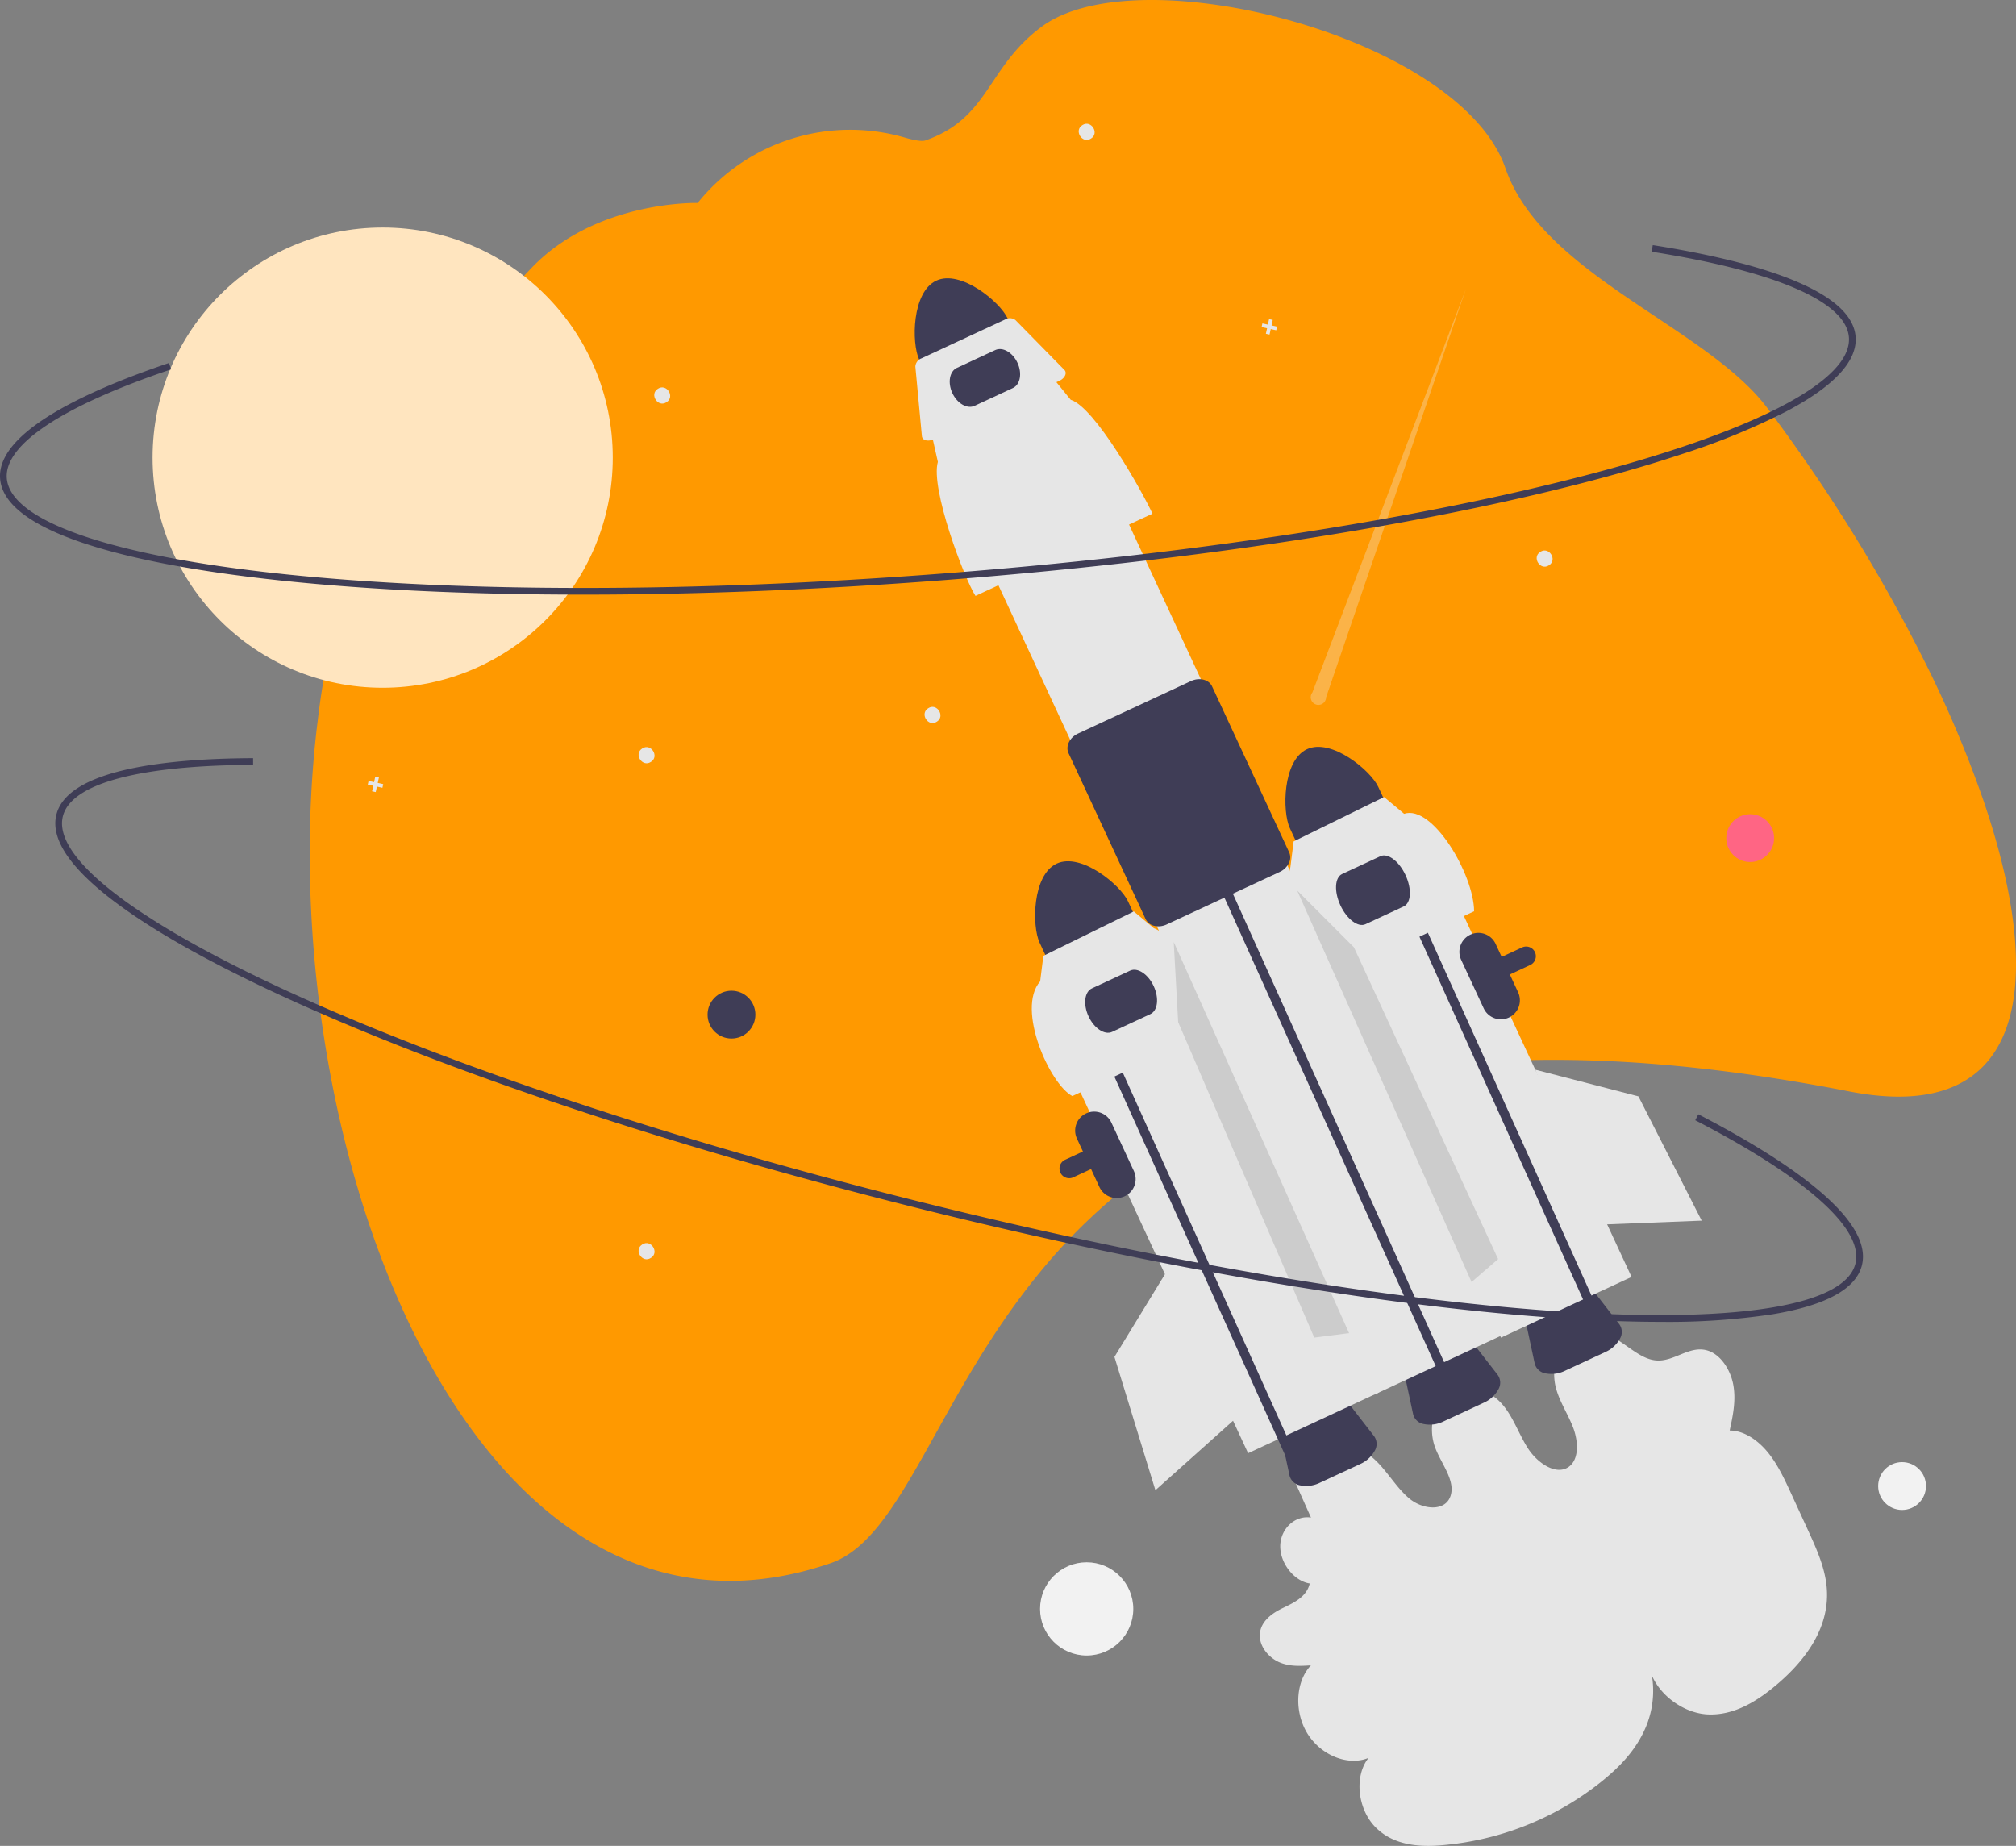<svg xmlns="http://www.w3.org/2000/svg" width="633.572" height="580.064" viewBox="0 0 633.572 580.064">
  <rect x="0" y="0" width="633.572" height="580.064" fill="#808080" stroke="none"/>
  <g id="Group_6" data-name="Group 6" transform="translate(0.001 0)">
    <path id="Path_11" data-name="Path 11" d="M722.712,677.726l6.088,13.651c-4.949-.788-9.551,3.439-9.654,8.866s4.311,11.075,9.26,11.846c-.946,4.214-5.028,6.072-8.57,7.775s-7.362,4.528-7.1,9.018c.212,3.605,3.193,6.789,6.359,8.068s6.488,1.083,9.695.868c-4.859,5.083-5.333,14.637-1.065,21.491s12.79,10.229,19.171,7.59c-4.509,5.609-3.529,15.88,2.066,21.668,5.641,5.835,13.816,6.4,20.962,5.785A92.842,92.842,0,0,0,819.777,774.6c5.463-4.341,10.567-9.447,13.683-16.107a29.476,29.476,0,0,0,1.132-22.671c.783,9.494,10.286,16.992,18.834,17.412s16.012-4.4,22.355-9.886c8.435-7.3,16.244-17.537,15.087-30.166-.573-6.252-3.3-12.265-5.982-18.089L879.693,683.8c-2.1-4.558-4.24-9.194-7.395-13.019s-7.534-6.787-11.917-6.758c1-4.578,2.008-9.326,1.169-14.19s-4.055-9.9-8.428-11.039c-5.565-1.45-10.282,3.686-15.878,3.2-5.385-.466-9.836-5.871-15.066-8.012a12.06,12.06,0,0,0-13.015,2.251c-3.315,3.236-4.7,8.7-3.508,13.878,1.042,4.532,3.816,8.53,5.5,12.9s1.945,9.991-1.288,12.379c-3.9,2.881-9.839-1.039-12.887-5.782s-4.8-10.484-8.652-14.473c-4.549-4.707-11.67-5.81-16.353-2.533s-6.475,10.615-4.114,16.853c1.931,5.1,6.353,10.26,4.819,15.063-1.621,5.076-8.715,4.433-12.994.846s-7.12-8.991-11.347-12.659c-4.292-3.725-9.9-5.357-14.819-4.315a15.257,15.257,0,0,0-10.934,9.769" transform="translate(-316.797 -214.485)" fill="#e6e6e6"/>
    <path id="Path_12" data-name="Path 12" d="M856.658,632.873l-12.632,5.869a9.7,9.7,0,0,1-6.132.827,4.18,4.18,0,0,1-3.4-3.077l-2.939-13.729c-.555-2.59,1.59-5.654,5.1-7.285l6.976-3.241c3.51-1.631,7.235-1.294,8.856.8l8.6,11.1a4.18,4.18,0,0,1,.16,4.582A9.7,9.7,0,0,1,856.658,632.873Z" transform="translate(-352.174 -207.995)" fill="#3f3d56"/>
    <path id="Path_13" data-name="Path 13" d="M302.878,208.037a248.535,248.535,0,0,1,54.413-87.1c20.365-21.141,52.059-20.262,52.059-20.262l.181-.225a61.488,61.488,0,0,1,64.98-20.3c3.022.867,5.346,1.252,6.452.865,20.155-7.054,19.208-22.975,36.6-35.8C548.006,22.76,649,48.485,663.237,89.809c11.542,33.493,63.061,49.726,82.309,75.345q4.515,6.009,8.859,12.157,2.037,2.856,4.028,5.756a512.811,512.811,0,0,1,36.612,61.892,360.965,360.965,0,0,1,18.325,43.307c20.073,58.681,13.209,102.4-42.14,91.6q-9.828-1.923-19.184-3.441-13.547-2.211-26.15-3.634-16.971-1.93-32.291-2.529-5.151-.207-10.114-.278c-48.914-.678-85.2,8.528-112.838,22.819q-7.028,3.625-13.321,7.669a165.726,165.726,0,0,0-18.31,13.564,178.957,178.957,0,0,0-22.061,22.6l-.367.449c-32.33,39.545-42.969,83.324-65.458,91.033C355,561.08,294.2,441.613,287.968,324.749q-.472-8.833-.522-17.616-.029-3.926.039-7.831c.1-6.792.4-13.539.9-20.206q.281-3.823.652-7.606c.272-2.719.569-5.423.911-8.109A251.45,251.45,0,0,1,302.878,208.037Z" transform="translate(-190.096 -36.897)" fill="#f90"/>
    <path id="Path_14" data-name="Path 14" d="M730.958,371.927c-7.677,3.574-7.8,19.585-5.4,24.772l4.363,9.39,27.809-12.92-4.363-9.39C750.958,378.593,738.641,368.365,730.958,371.927Z" transform="translate(-320.21 -136.489)" fill="#3f3d56"/>
    <path id="Path_15" data-name="Path 15" d="M626.1,533.361a3.041,3.041,0,0,1-1.282-5.8l143.613-66.724A3.04,3.04,0,1,1,771,466.351h0L627.381,533.076A3.023,3.023,0,0,1,626.1,533.361Z" transform="translate(-290.085 -163.112)" fill="#3f3d56"/>
    <rect id="Rectangle_22" data-name="Rectangle 22" width="45.266" height="152.829" transform="translate(407.307 281.74) rotate(-24.92)" fill="#e6e6e6"/>
    <path id="Path_16" data-name="Path 16" d="M565.029,162.2c-7.677,3.574-7.8,19.585-5.4,24.772l4.363,9.39,27.809-12.92-4.363-9.39C585.029,168.867,572.712,158.639,565.029,162.2Z" transform="translate(-270.777 -74.008)" fill="#3f3d56"/>
    <path id="Path_17" data-name="Path 17" d="M802.23,655.568,789.6,661.437a9.7,9.7,0,0,1-6.132.827,4.18,4.18,0,0,1-3.4-3.077l-2.939-13.729c-.555-2.59,1.59-5.654,5.1-7.285l6.976-3.241c3.51-1.631,7.235-1.294,8.856.8l8.6,11.1a4.18,4.18,0,0,1,.16,4.582A9.7,9.7,0,0,1,802.23,655.568Z" transform="translate(-335.959 -214.756)" fill="#3f3d56"/>
    <path id="Path_18" data-name="Path 18" d="M746.912,683.013l-12.633,5.869a9.7,9.7,0,0,1-6.132.827,4.18,4.18,0,0,1-3.4-3.077L721.809,672.9c-.555-2.59,1.59-5.654,5.1-7.285l6.976-3.241c3.51-1.631,7.235-1.294,8.856.8l8.6,11.1a4.18,4.18,0,0,1,.16,4.582A9.7,9.7,0,0,1,746.912,683.013Z" transform="translate(-319.478 -222.933)" fill="#3f3d56"/>
    <rect id="Rectangle_23" data-name="Rectangle 23" width="45.266" height="308.927" transform="translate(301.765 158.071) rotate(-24.92)" fill="#e6e6e6"/>
    <path id="Path_19" data-name="Path 19" d="M547,398.871l-4.606-10.136,2.652-1.223,4.592,10.1,66.5,147.441-2.649,1.231" transform="translate(-161.589 -115.447)" fill="#3f3d56"/>
    <path id="Path_20" data-name="Path 20" d="M621,386.871l-4.606-10.136,2.652-1.223,4.592,10.1,66.5,147.441-2.649,1.231" transform="translate(-183.635 -111.872)" fill="#3f3d56"/>
    <path id="Path_21" data-name="Path 21" d="M635.289,248.946l-55.623,25.843c-3.541-5.509-14.217-33.742-11.82-42.119l-1.8-7.988,38.406-17.844,5.141,6.324C617.225,215.5,632.081,242.021,635.289,248.946Z" transform="translate(-273.1 -87.526)" fill="#e6e6e6"/>
    <path id="Path_22" data-name="Path 22" d="M603.818,198.991l-39.633,18.414c-1.463.68-3.021.43-3.48-.558a1.371,1.371,0,0,1-.121-.451l-2.051-21.882a2.926,2.926,0,0,1,1.939-2.568l26.284-12.212a2.926,2.926,0,0,1,3.213.175l15.4,15.68c.788.8.36,2.175-.955,3.066a4.268,4.268,0,0,1-.6.337Z" transform="translate(-270.859 -79.337)" fill="#e6e6e6"/>
    <path id="Path_23" data-name="Path 23" d="M655.189,418.56a5.354,5.354,0,0,1-1.274-.15,3.935,3.935,0,0,1-2.736-2.124l-24.23-52.152c-1-2.159.344-4.92,3-6.155l35.48-16.485c2.658-1.235,5.636-.483,6.639,1.676L696.3,395.322a3.933,3.933,0,0,1-.141,3.46,5.972,5.972,0,0,1-2.86,2.695l-35.48,16.484A6.263,6.263,0,0,1,655.189,418.56Z" transform="translate(-291.145 -127.465)" fill="#3f3d56"/>
    <rect id="Rectangle_24" data-name="Rectangle 24" width="45.266" height="152.829" transform="translate(327.849 318.062) rotate(-24.92)" fill="#e6e6e6"/>
    <path id="Path_24" data-name="Path 24" d="M593.765,205.385l-12.039,5.593c-2.323,1.079-5.457-.719-6.985-4.009s-.882-6.845,1.441-7.924l12.039-5.593c2.323-1.079,5.457.719,6.986,4.009S596.088,204.305,593.765,205.385Z" transform="translate(-275.443 -83.444)" fill="#3f3d56"/>
    <path id="Path_25" data-name="Path 25" d="M618.923,423.131c-7.677,3.574-7.8,19.585-5.4,24.772l4.363,9.39,27.809-12.92-4.363-9.39C638.923,429.8,626.606,419.569,618.923,423.131Z" transform="translate(-286.833 -151.744)" fill="#3f3d56"/>
    <path id="Path_26" data-name="Path 26" d="M438.511,375.95c-2.711,1.807-5.487-2.493-2.723-4.22C438.5,369.924,441.275,374.224,438.511,375.95Z" transform="translate(-233.952 -136.521)" fill="#e6e6e6"/>
    <path id="Path_27" data-name="Path 27" d="M840.511,287.95c-2.711,1.807-5.487-2.493-2.723-4.22C840.5,281.924,843.275,286.224,840.511,287.95Z" transform="translate(-353.716 -110.304)" fill="#e6e6e6"/>
    <path id="Path_28" data-name="Path 28" d="M566.511,357.95c-2.711,1.807-5.487-2.493-2.723-4.22C566.5,351.924,569.275,356.224,566.511,357.95Z" transform="translate(-272.086 -131.158)" fill="#e6e6e6"/>
    <path id="Path_29" data-name="Path 29" d="M438.511,597.95c-2.711,1.807-5.487-2.493-2.723-4.22C438.5,591.924,441.275,596.224,438.511,597.95Z" transform="translate(-233.952 -202.659)" fill="#e6e6e6"/>
    <path id="Path_30" data-name="Path 30" d="M635.511,96.95c-2.711,1.807-5.487-2.493-2.723-4.22C635.5,90.924,638.275,95.224,635.511,96.95Z" transform="translate(-292.642 -53.401)" fill="#e6e6e6"/>
    <path id="Path_31" data-name="Path 31" d="M445.511,214.95c-2.711,1.807-5.487-2.493-2.723-4.22C445.5,208.924,448.275,213.224,445.511,214.95Z" transform="translate(-236.038 -88.556)" fill="#e6e6e6"/>
    <path id="Path_32" data-name="Path 32" d="M569.58,145.2l-1.725-.378.378-1.726-1.15-.252-.378,1.726-1.725-.378-.252,1.15,1.725.378-.378,1.725,1.15.252.378-1.726,1.725.378Z" transform="translate(-168.243 -42.556)" fill="#e6e6e6"/>
    <path id="Path_33" data-name="Path 33" d="M169.482,349.978l-1.725-.378.378-1.725-1.15-.252-.378,1.725-1.726-.378-.252,1.15,1.726.378-.378,1.726,1.15.251.378-1.725,1.725.378Z" transform="translate(-49.046 -103.564)" fill="#e6e6e6"/>
    <path id="Path_34" data-name="Path 34" d="M817.607,481.019a5.975,5.975,0,0,1-7.927-2.9l-7.1-15.281a5.968,5.968,0,0,1,10.824-5.029l7.1,15.281A5.975,5.975,0,0,1,817.607,481.019Z" transform="translate(-343.402 -161.266)" fill="#3f3d56"/>
    <path id="Path_35" data-name="Path 35" d="M645.607,561.019a5.975,5.975,0,0,1-7.927-2.9l-7.1-15.281a5.968,5.968,0,0,1,10.824-5.029l7.1,15.281A5.975,5.975,0,0,1,645.607,561.019Z" transform="translate(-292.16 -185.099)" fill="#3f3d56"/>
    <path id="Path_36" data-name="Path 36" d="M784.023,429.546l-47.605,22.118c-3.031-4.715-12.168-28.878-10.116-36.048l1.007-8.02,28.424-13.945,6.3,5.269C770.906,395.92,783.95,417.911,784.023,429.546Z" transform="translate(-320.754 -143.181)" fill="#e6e6e6"/>
    <path id="Path_37" data-name="Path 37" d="M768.13,435.8l-12.039,5.593c-2.323,1.079-5.858-1.582-7.878-5.931s-1.775-8.767.548-9.846l12.038-5.593c2.323-1.079,5.858,1.582,7.879,5.931S770.453,434.718,768.13,435.8Z" transform="translate(-326.963 -150.965)" fill="#3f3d56"/>
    <path id="Path_38" data-name="Path 38" d="M481,441.871l-4.606-10.136,2.652-1.223,4.592,10.1,66.5,147.441-2.649,1.231" transform="translate(-141.926 -128.258)" fill="#3f3d56"/>
    <path id="Path_39" data-name="Path 39" d="M671,480.749l-47.605,22.118c-7.023-3.626-17.756-27.354-10.116-36.048l1.007-8.02,28.424-13.945,6.3,5.269C655.537,452.128,668.252,474.824,671,480.749Z" transform="translate(-286.386 -158.435)" fill="#e6e6e6"/>
    <path id="Path_40" data-name="Path 40" d="M655.038,484.876,643,490.47c-2.323,1.079-5.638-1.108-7.389-4.876s-1.285-7.712,1.038-8.792l12.038-5.593c2.323-1.079,5.638,1.108,7.389,4.876S657.362,483.8,655.038,484.876Z" transform="translate(-293.508 -166.204)" fill="#3f3d56"/>
    <circle id="Ellipse_4" data-name="Ellipse 4" cx="72.314" cy="72.314" r="72.314" transform="translate(47.946 71.503)" fill="#ffe5bf"/>
    <path id="Path_41" data-name="Path 41" d="M740.345,294.559l43.945-128.347-48.255,126.81a2.416,2.416,0,1,0,4.309,1.536Z" transform="translate(-323.587 -75.422)" fill="#f0f0f0" opacity="0.3"/>
    <path id="Path_42" data-name="Path 42" d="M677.569,212.211q-12.9,4.289-28.611,8.426C594.8,234.9,522.2,246.02,444.536,251.958s-151.107,5.981-206.808.122c-27.133-2.855-48.595-6.96-63.787-12.2-16.084-5.55-24.536-12.239-25.12-19.878-1.138-14.884,28.232-27.984,53.072-36.352l.673,2c-34.11,11.492-52.451,23.636-51.643,34.2,1.028,13.449,32.748,24.437,87.026,30.147,55.578,5.846,128.889,5.8,206.427-.127s150-17.031,204.046-31.259c52.778-13.895,82.459-29.578,81.432-43.027-.854-11.166-22.865-20.719-61.978-26.9l.329-2.08c28.42,4.49,62.55,13.135,63.75,28.818.584,7.64-6.752,15.535-21.806,23.466A220.028,220.028,0,0,1,677.569,212.211Z" transform="translate(-148.791 -69.577)" fill="#3f3d56"/>
    <circle id="Ellipse_5" data-name="Ellipse 5" cx="7.514" cy="7.514" r="7.514" transform="translate(542.514 255.862)" fill="#ff6584"/>
    <circle id="Ellipse_6" data-name="Ellipse 6" cx="7.514" cy="7.514" r="7.514" transform="translate(590.255 459.465)" fill="#f2f2f2"/>
    <circle id="Ellipse_7" data-name="Ellipse 7" cx="14.65" cy="14.65" r="14.65" transform="translate(326.86 490.944)" fill="#f2f2f2"/>
    <circle id="Ellipse_8" data-name="Ellipse 8" cx="7.514" cy="7.514" r="7.514" transform="translate(222.365 311.326)" fill="#3f3d56"/>
    <path id="Path_43" data-name="Path 43" d="M687.226,478.768l32.419,8.392,19.884,39.055-33.616,1.318Z" transform="translate(-204.738 -142.634)" fill="#e6e6e6"/>
    <path id="Path_44" data-name="Path 44" d="M580.645,398.574l17.843,17.853L643.8,514.405l-8.344,7.208Z" transform="translate(-172.986 -118.743)" fill="#ccc"/>
    <path id="Path_45" data-name="Path 45" d="M525.386,421.624l1.4,25.2,42.774,99.116,10.936-1.408Z" transform="translate(-156.523 -125.61)" fill="#ccc"/>
    <path id="Path_46" data-name="Path 46" d="M516.314,566.637l-17.46,28.576,12.871,41.893L536.8,614.676Z" transform="translate(-148.618 -168.812)" fill="#e6e6e6"/>
    <path id="Path_47" data-name="Path 47" d="M678.1,553.383q-13.6,0-29.808-1.028c-55.9-3.549-128.3-15.89-203.867-34.747S299.138,475.628,248.129,452.5c-24.848-11.266-43.919-21.93-56.683-31.7-13.513-10.34-19.424-19.352-17.569-26.786,3.614-14.483,35.617-17.652,61.828-17.759l.009,2.106c-35.994.148-57.229,5.888-59.793,16.163-3.266,13.087,23.37,33.518,73.077,56.055,50.9,23.076,120.481,46.154,195.932,64.982s147.718,31.147,203.491,34.689c54.466,3.46,87.58-2.062,90.846-15.15,2.711-10.866-15.164-26.872-50.332-45.072l.968-1.87c25.554,13.224,55.216,32.192,51.408,47.453-1.856,7.434-11.307,12.613-28.094,15.391A220,220,0,0,1,678.1,553.383Z" transform="translate(-156.166 -137.999)" fill="#3f3d56"/>
  </g>
</svg>
